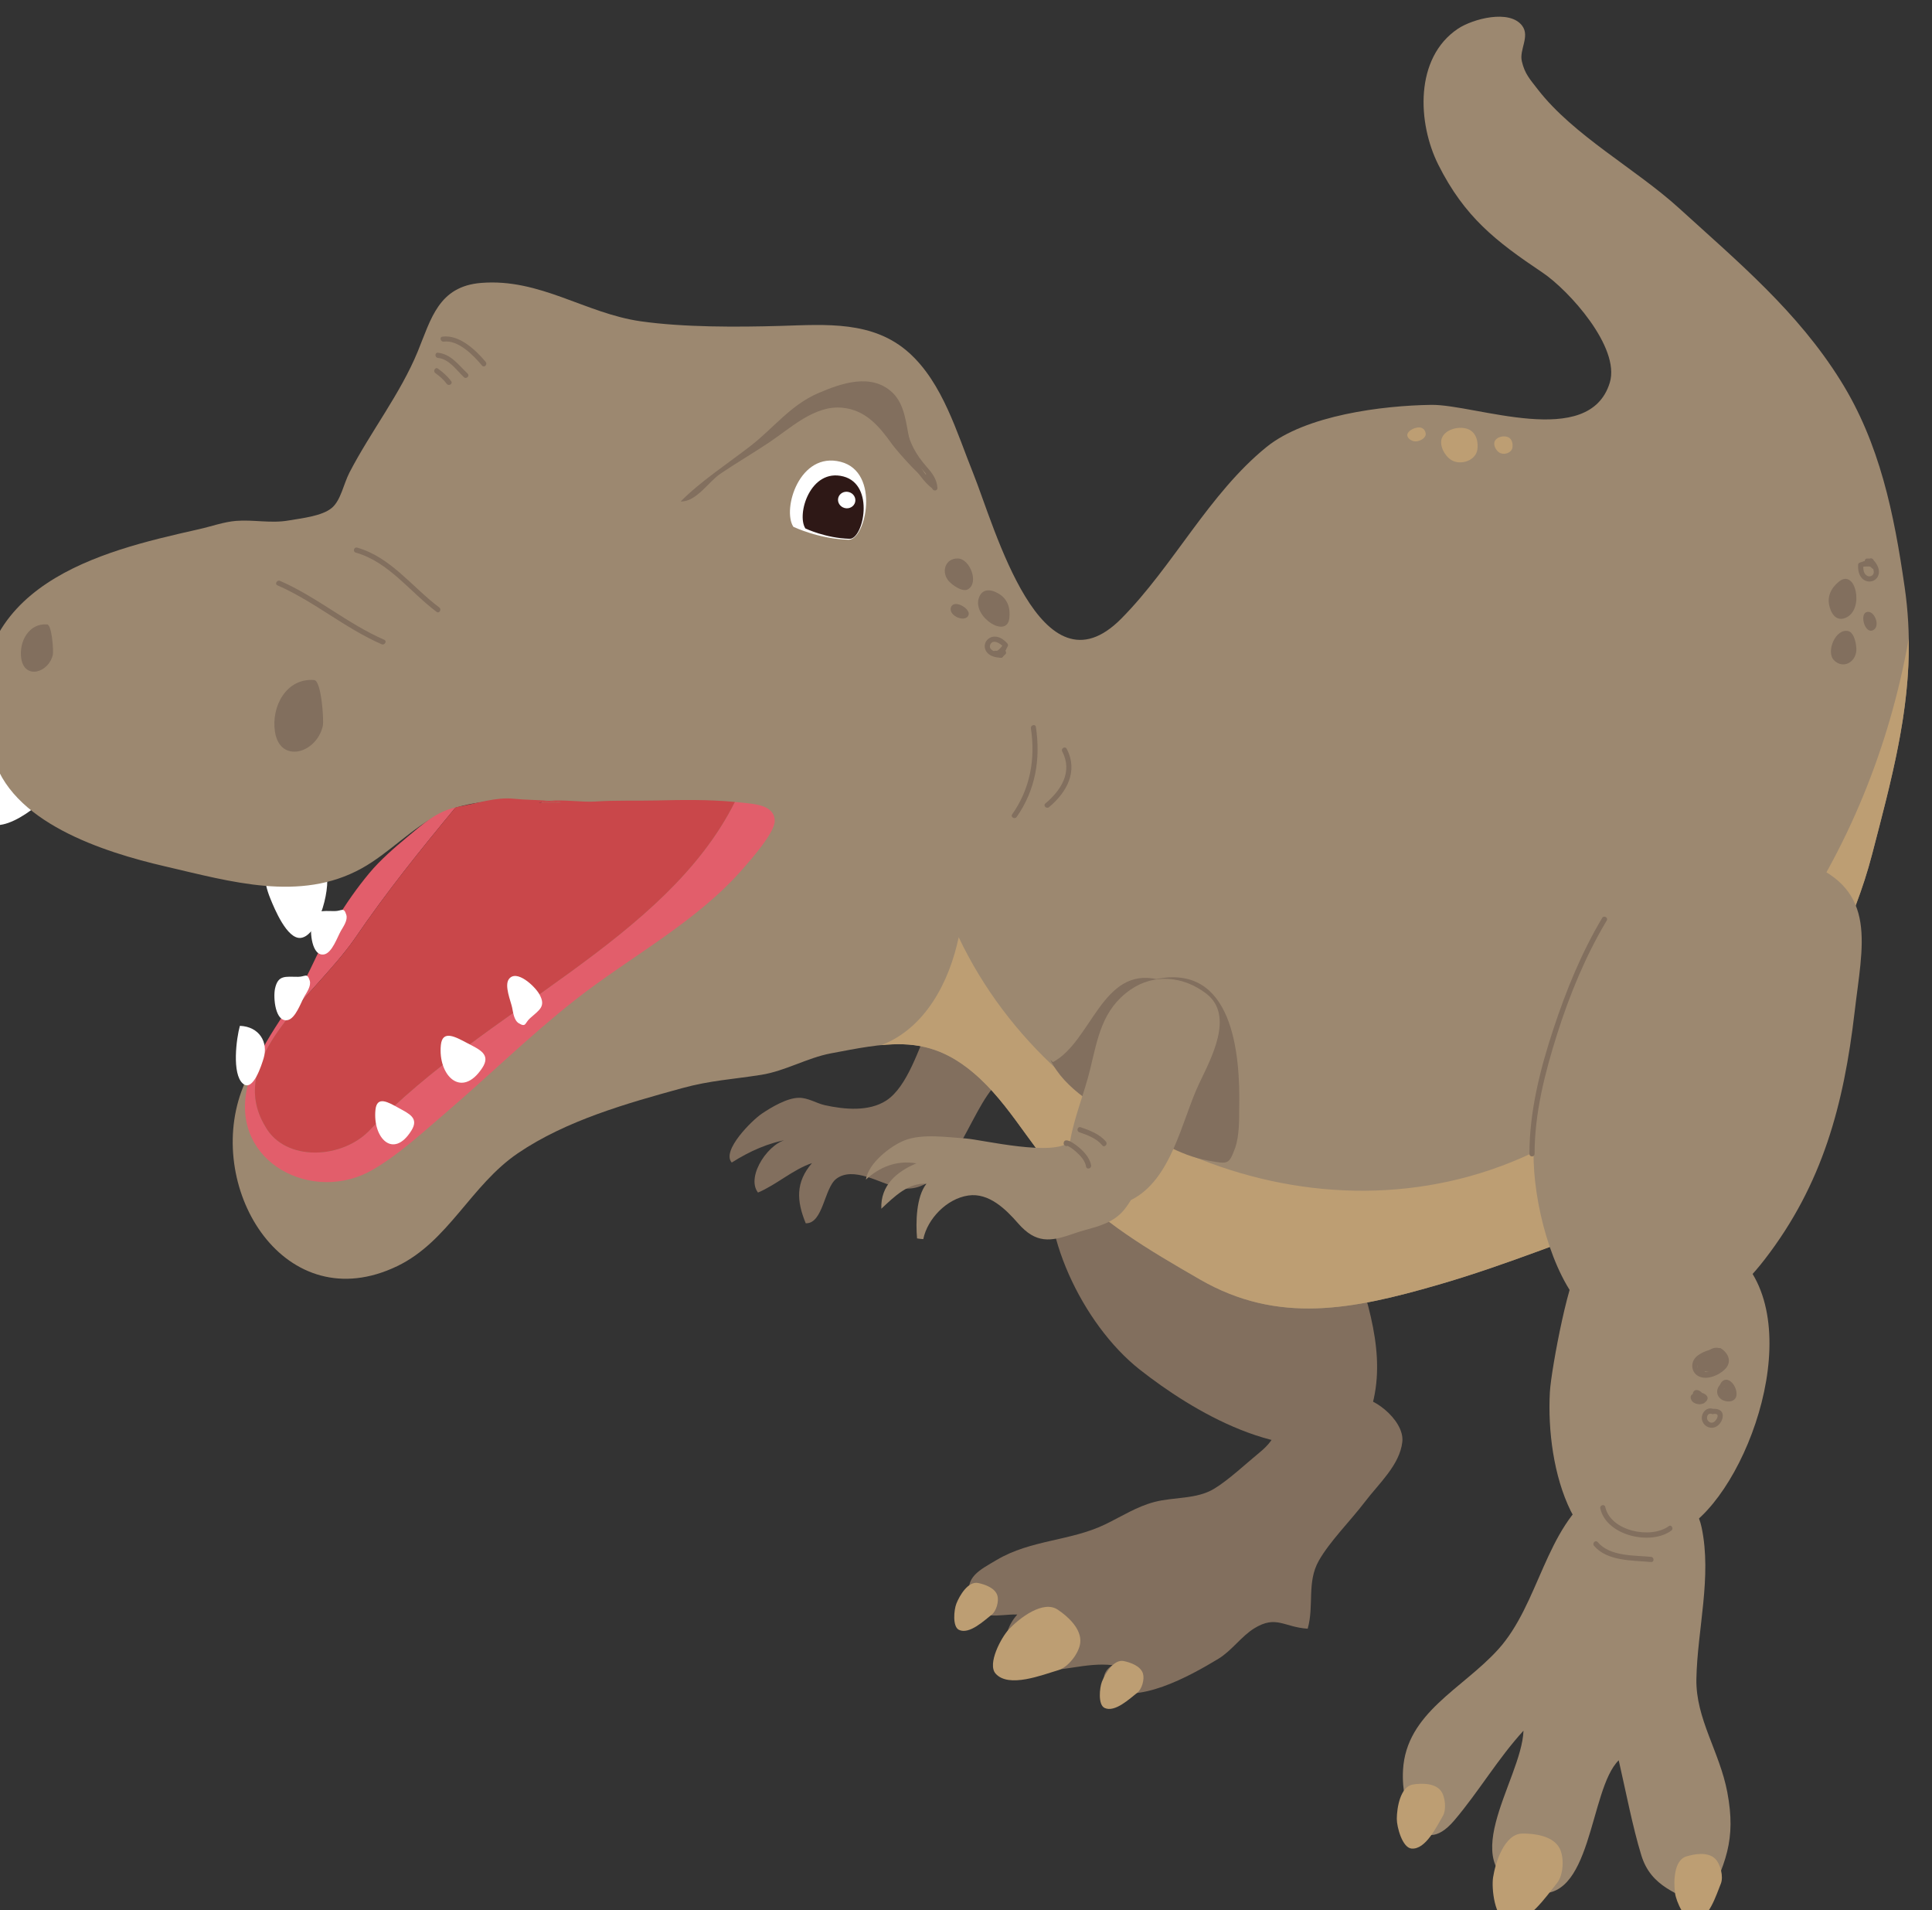 <?xml version="1.0" encoding="UTF-8" standalone="no"?>
<!-- Created with Inkscape (http://www.inkscape.org/) -->

<svg
   version="1.1"
   id="svg1"
   width="294.118"
   height="290.712"
   viewBox="0 0 294.118 290.712"
   xmlns="http://www.w3.org/2000/svg"
   xmlns:svg="http://www.w3.org/2000/svg">
  <rect x="0" y="0" width="294.118" height="290.712" fill="#333333" stroke="none"/>
  <defs
     id="defs1" />
  <g
     id="g1"
     transform="translate(-1047.205,-374.541)">
    <g
       id="group-R5">
      <g
         id="g336"
         transform="translate(-69.5,21.512)">
        <path
           id="path201"
           d="m 9466.49,6473.21 c -2.12,0.26 -4.08,0.6 -6.17,0.43 -12.38,-25.08 -24.98,-70.18 -49.72,-86.14 -19.83,-12.8 -47.71,-10.2 -70.15,-5.26 -9.66,2.13 -19.17,8.6 -29.8,8.47 -13.57,-0.17 -31.31,-10.72 -42.45,-18.22 -11.06,-7.45 -46.43,-42.32 -34.37,-55.89 20.54,13.02 42.12,22.73 65.93,26.6 -21.79,-0.72 -50.51,-42.05 -35.87,-60.94 21.58,9.18 39.84,26.28 61.8,33.71 -19.04,-22 -17.59,-43.46 -7.15,-68.88 19.91,-0.62 21.14,40.26 34.86,50.82 19.48,15 50.79,-5.39 70.28,-9.85 60.9,-13.95 81.24,89.64 114.79,119.89 l -71.98,65.26"
           style="fill:#826f5e;fill-opacity:1;fill-rule:nonzero;stroke:none"
           transform="matrix(0.133,0,0,-0.133,0,1370.08)" />
        <path
           id="path202"
           d="m 9599.99,6313.12 c -16.06,-72.02 34.6,-181.27 100.82,-233.41 60.04,-47.26 164.75,-110.42 250.14,-78.44 70.35,119.88 -55.47,249.47 -35.17,381.09 l -315.79,-69.24"
           style="fill:#826f5e;fill-opacity:1;fill-rule:nonzero;stroke:none"
           transform="matrix(0.133,0,0,-0.133,0,1370.08)" />
        <path
           id="path203"
           d="m 8740.71,6573.71 c 21.2,2.7 36.1,63 27.9,78.25 -2.72,5.06 -34.02,11.11 -39.94,11.41 -34.45,1.76 -32.29,-22.01 -22.73,-45.23 4.41,-10.73 18.95,-46.45 34.77,-44.43"
           style="fill:#ffffff;fill-opacity:1;fill-rule:nonzero;stroke:none"
           transform="matrix(0.133,0,0,-0.133,0,1370.08)" />
        <path
           id="path204"
           d="m 8384.23,6704.76 c 22.34,-12.31 79.13,35.33 81.96,55.8 0.94,6.8 -24.99,34.65 -30.47,39.1 -31.97,25.94 -46.62,1.51 -53.75,-27.6 -3.29,-13.46 -14.41,-58.11 2.26,-67.3"
           style="fill:#ffffff;fill-opacity:1;fill-rule:nonzero;stroke:none"
           transform="matrix(0.133,0,0,-0.133,0,1370.08)" />
        <path
           id="path205"
           d="m 10576.4,6975.03 c -12.1,84.01 -28.4,164.51 -73.3,236.34 -49.3,79.08 -116.8,135.36 -185,197.43 -49.7,45.2 -120.3,82.7 -161.5,135.71 -9.1,11.83 -15.1,17.97 -18.4,32.42 -3.1,13.25 9.5,28.37 0.4,40.58 -14.4,19.26 -56.7,7.85 -73.5,-3.37 -50,-33.45 -46.3,-108.2 -22.5,-155.64 30,-59.8 65.8,-87.62 119.1,-123.33 30.3,-20.27 89.4,-85.71 77.2,-125.98 -23.4,-77.09 -153.7,-24.8 -204.4,-25.51 -55.71,-0.79 -143.61,-11.77 -188.6,-48.28 -65.92,-53.51 -106.48,-135.99 -166.05,-196.22 -92.05,-93.09 -145.01,105.07 -169.56,166 -18.87,46.81 -34.83,103.21 -73.32,137.93 -41.18,37.14 -95.28,32.47 -147.08,30.94 -49.79,-1.46 -111.17,-1.7 -160.13,5.25 -63.41,8.99 -115.38,49.43 -182.84,43.93 -48.69,-3.96 -57.22,-41.23 -72.49,-78.47 -19.85,-48.39 -54.1,-92.04 -78.15,-138.53 -6.73,-13.01 -9.83,-31.63 -20.07,-40.36 -11.34,-9.66 -35.4,-11.99 -49.53,-14.48 -20.34,-3.59 -40.16,1.13 -60.3,-0.49 -13.81,-1.11 -28.45,-6.38 -41.98,-9.42 -30.67,-6.91 -61.38,-13.95 -91.3,-23.69 -57.2,-18.62 -116.72,-48.37 -143.58,-105.48 -18.34,-39 -11.56,-87.43 -1.84,-127.81 18.91,-78.6 128.1,-112.86 197.39,-128.92 75.12,-17.41 154.63,-41.2 225,-2.42 31.88,17.57 58.04,47.01 91.34,63.18 29.38,14.27 71.14,16.17 105.19,14.29 3.3,-0.18 6.58,-0.53 9.86,-0.82 -2.68,-6.43 -4.61,-13.1 -10.16,-18.83 -13.45,-13.91 -37.67,-23.64 -53.9,-34.53 -36.3,-24.37 -71.54,-50.35 -104.59,-79.01 -60.64,-52.58 -147.3,-122.59 -175.19,-199.33 -41.18,-113.33 50.24,-261.68 178.33,-200.05 58.6,28.19 84.29,92.62 138.1,129.2 55.27,37.57 125.21,57.25 188.1,74.51 32.17,8.83 57.61,10.02 90.35,15.2 27.46,4.34 52.94,19.54 79.84,24.6 61.4,11.56 105.65,21.59 155.4,-16.08 44.87,-33.98 68.95,-85.05 107.4,-126.67 46.55,-50.39 100.22,-81.68 159.44,-115.9 89.93,-51.96 175.13,-34.38 272.32,-6.33 79.9,23.04 155,54.72 233.1,81.41 28.5,9.75 48,14.58 71.3,35.93 47.2,43.25 75.7,97.79 100.7,154.58 33.8,76.4 71.3,140.55 92.2,221.15 27.1,104.28 52.9,196.96 37.2,305.37"
           style="fill:#9c8870;fill-opacity:1;fill-rule:nonzero;stroke:none"
           transform="matrix(0.133,0,0,-0.133,0,1370.08)" />
        <path
           id="path206"
           d="m 9304.37,7044.14 c 0,0 29.02,-13.93 63.22,-14.81 19.64,-0.49 36.73,77.36 -8.96,89.15 -47.15,12.2 -67.34,-54.2 -54.26,-74.34"
           style="fill:#ffffff;fill-opacity:1;fill-rule:nonzero;stroke:none"
           transform="matrix(0.133,0,0,-0.133,0,1370.08)" />
        <path
           id="path207"
           d="m 9318.15,7042.23 c 0,0 23.25,-11.11 50.59,-11.84 15.76,-0.38 29.39,61.91 -7.17,71.38 -37.73,9.72 -53.87,-43.43 -43.42,-59.54"
           style="fill:#2e1816;fill-opacity:1;fill-rule:nonzero;stroke:none"
           transform="matrix(0.133,0,0,-0.133,0,1370.08)" />
        <path
           id="path208"
           d="m 9375.07,7072.28 c -1.32,-5.02 -6.7,-8.03 -12,-6.65 -5.35,1.38 -8.61,6.59 -7.31,11.64 1.34,5.07 6.7,8.03 12,6.65 5.36,-1.32 8.62,-6.56 7.31,-11.64"
           style="fill:#ffffff;fill-opacity:1;fill-rule:nonzero;stroke:none"
           transform="matrix(0.133,0,0,-0.133,0,1370.08)" />
        <path
           id="path209"
           d="m 9038.98,6728.7 -25.83,-0.66 c 3.19,1.32 7.12,2.09 11.47,2.52 4.92,-0.41 9.75,-0.98 14.36,-1.86"
           style="fill:#c9474a;fill-opacity:1;fill-rule:nonzero;stroke:none"
           transform="matrix(0.133,0,0,-0.133,0,1370.08)" />
        <path
           id="path210"
           d="m 8678.9,6401.1 c 10.24,48.65 51.46,91.74 72.56,136.82 18.81,40.18 39.18,75.72 67.28,109.59 12.63,15.23 28.89,29.28 44,41.84 17.43,14.49 32.83,28.62 55.05,33.71 -39.67,-47.93 -79.16,-96.78 -115.76,-150.62 -46.36,-66.32 -148.43,-137.17 -102.25,-214.28 22.77,-41.28 89.36,-38.02 121.02,-3.09 131.96,137.41 337.46,215.96 416.62,374.23 3.11,-0.29 6.22,-0.58 9.34,-0.94 13.09,-1.51 36.14,-2.52 36.28,-20.74 0.1,-13.6 -27.45,-44.47 -36.18,-54.54 -53.02,-61.17 -129.28,-100.88 -192.42,-150.5 -51.94,-40.82 -98.87,-87.05 -149.01,-129.93 -26.7,-22.83 -52.52,-46.78 -82.41,-64.23 -67.8,-39.59 -162.05,7.57 -144.12,92.68"
           style="fill:#e25e6b;fill-opacity:1;fill-rule:nonzero;stroke:none"
           transform="matrix(0.133,0,0,-0.133,0,1370.08)" />
        <path
           id="path211"
           d="m 8820.8,6355.07 c -31.66,-34.93 -98.25,-38.19 -121.02,3.09 -46.18,77.11 55.89,147.96 102.25,214.28 36.6,53.84 76.09,102.69 115.76,150.62 1.34,0.31 2.62,0.7 4.01,0.94 20.15,3.46 42.08,11.09 62.73,8.93 12.87,-1.35 26.85,-1.26 40.09,-2.37 -4.35,-0.43 -8.28,-1.2 -11.47,-2.52 l 25.83,0.66 c -4.61,0.88 -9.44,1.45 -14.36,1.86 16.32,1.61 38.87,-1.81 53.09,-0.81 23.02,1.6 45.77,0.64 68.66,1.19 30.59,0.73 60.3,1.22 91.05,-1.64 -79.16,-158.27 -284.66,-236.82 -416.62,-374.23"
           style="fill:#c9474a;fill-opacity:1;fill-rule:nonzero;stroke:none"
           transform="matrix(0.133,0,0,-0.133,0,1370.08)" />
        <path
           id="path212"
           d="m 9463.8,7091.09 c -10.5,15.94 -22.25,32.66 -26.34,51.59 -4,18.48 -5.19,41.67 -20.03,55.39 -24.24,22.4 -58.54,10.22 -84.72,-1.05 -31.49,-13.56 -51.09,-39.96 -76.9,-59.99 -26.52,-20.59 -58.04,-41.14 -80.37,-63.86 17.41,-0.85 32.06,22.64 45.24,31.58 18.28,12.39 37.41,23.54 55.72,35.76 24.99,16.68 52.02,42.83 83.79,39.92 26.89,-2.46 42.6,-21.33 57.21,-41.87 4.05,-5.7 49.84,-60.03 47.46,-38.39 l -1.06,-9.08"
           style="fill:#826f5e;fill-opacity:1;fill-rule:nonzero;stroke:none"
           transform="matrix(0.133,0,0,-0.133,0,1370.08)" />
        <path
           id="path213"
           d="m 10581.1,6916.39 c -43.6,-246.62 -191.1,-473.11 -432.2,-589.41 -245.13,-114.85 -544.6,13.9 -655.27,247.51 -10.72,-51.07 -38.16,-104.22 -88.58,-123.51 34.49,3.39 64.91,-0.67 97.69,-25.49 44.87,-33.98 68.95,-85.05 107.4,-126.67 46.55,-50.39 100.22,-81.68 159.44,-115.9 89.93,-51.96 175.13,-34.38 272.32,-6.33 79.9,23.04 155,54.72 233.1,81.41 28.5,9.75 48,14.58 71.3,35.93 47.2,43.25 75.7,97.79 100.7,154.58 33.8,76.4 71.3,140.55 92.2,221.15 22.1,85.02 43.3,162.32 41.9,246.73"
           style="fill:#bd9e73;fill-opacity:1;fill-rule:nonzero;stroke:none"
           transform="matrix(0.133,0,0,-0.133,0,1370.08)" />
        <path
           id="path214"
           d="m 8755.91,6868.78 c 8.26,-0.64 11.25,-46.32 9.9,-52.37 -7.12,-31.91 -49.27,-43.7 -54.84,-6.59 -4.31,28.7 12.95,61.45 44.94,58.96"
           style="fill:#826f5e;fill-opacity:1;fill-rule:nonzero;stroke:none"
           transform="matrix(0.133,0,0,-0.133,0,1370.08)" />
        <path
           id="path215"
           d="m 8450.26,6932.44 c 5.45,-0.43 7.42,-30.57 6.53,-34.56 -4.69,-21.05 -32.51,-28.84 -36.19,-4.35 -2.84,18.94 8.55,40.55 29.66,38.91"
           style="fill:#826f5e;fill-opacity:1;fill-rule:nonzero;stroke:none"
           transform="matrix(0.133,0,0,-0.133,0,1370.08)" />
        <path
           id="path216"
           d="m 10173.4,6487.99 c -10.7,-48.21 -18.3,-99.73 -21.4,-149.42 -3.4,-53.59 15.6,-136.9 49.7,-180.34 66.2,-84.39 161.9,-20.64 214.5,47.53 66.4,86.01 90.5,177.09 102.9,282.99 8.9,76.88 27,139.19 -54.7,170.96 -60.8,23.7 -139.3,34.25 -202.6,7.72 -71.3,-29.9 -73.4,-111.59 -88.4,-179.44"
           style="fill:#9c8870;fill-opacity:1;fill-rule:nonzero;stroke:none"
           transform="matrix(0.133,0,0,-0.133,0,1370.08)" />
        <path
           id="path217"
           d="m 10205.5,6197.15 c -11.1,2.17 -33.8,-117.01 -35.2,-143.24 -2.4,-43.74 4.3,-96.21 23.8,-135.87 26.2,-53.57 102.2,-46.29 143,-12.13 72.3,60.44 134.3,261.17 26.3,320.63 l -157.9,-29.39"
           style="fill:#9c8870;fill-opacity:1;fill-rule:nonzero;stroke:none"
           transform="matrix(0.133,0,0,-0.133,0,1370.08)" />
        <path
           id="path218"
           d="m 10111.1,5759.41 c -40.9,-45.23 -105.3,-72.6 -108.9,-138.1 -2.39,-42.99 19,-104.17 58.7,-57.54 28,32.94 49.7,70.4 79.2,102.67 -2,-57.62 -86.1,-161.08 10.5,-184.65 68.4,-16.68 64.3,117.34 98.5,150.77 8,-34.91 16,-76.63 25.8,-108.48 11.2,-36.91 41.8,-43.46 72.2,-60.36 24.2,50.47 36.7,77.2 26.3,132.28 -8.8,46.53 -36.2,83.98 -35.4,129.56 1.1,56.81 17.9,116.91 6,173.42 -11.5,54.5 -79.9,69.6 -120.4,41.21 -58.7,-41.24 -65.3,-128.66 -112.5,-180.78"
           style="fill:#9c8870;fill-opacity:1;fill-rule:nonzero;stroke:none"
           transform="matrix(0.133,0,0,-0.133,0,1370.08)" />
        <path
           id="path219"
           d="m 9948.79,6046.17 c 14.03,6.8 55.51,-23.22 52.61,-49.25 -2.93,-26.46 -26.95,-47.72 -42.72,-68.48 -16.55,-21.77 -40.38,-45.36 -52.9,-67.55 -13.9,-24.64 -5.15,-51.07 -12.69,-77.74 -27.39,1.79 -35.9,15.82 -60.99,0.52 -14.7,-8.96 -26.01,-25.73 -41.19,-34.93 -33.37,-20.21 -93.72,-53.6 -128.74,-33.68 -4.88,10.74 -2.58,20.15 7.61,26.34 -31.22,3.62 -59.37,-8.86 -88.5,-5.16 -34.21,4.35 -43.92,36.94 -20.56,63.15 -21.97,0.65 -44.1,-9.13 -53.44,18.37 -8.18,24.07 10.77,32.76 29.68,43.99 39.23,23.32 84.84,21.64 124.33,40.79 19.65,9.53 36.18,20.38 56.6,25.7 22.15,5.77 47.82,2.89 67.87,14.92 16.88,10.13 36.52,28.77 52.24,41.63 21.86,17.87 21.27,30.4 24.88,61.28 -0.2,-1.72 -0.4,-3.43 -0.6,-5.14 l 86.51,5.24"
           style="fill:#826f5e;fill-opacity:1;fill-rule:nonzero;stroke:none"
           transform="matrix(0.133,0,0,-0.133,0,1370.08)" />
        <path
           id="path220"
           d="m 8670.86,6473.05 c -3.97,-13.94 -9.4,-55.13 3.45,-66.12 11.82,-10.12 21.66,22.33 23.67,28.83 5.71,18.49 -4.95,36.46 -27.12,37.29"
           style="fill:#ffffff;fill-opacity:1;fill-rule:nonzero;stroke:none"
           transform="matrix(0.133,0,0,-0.133,0,1370.08)" />
        <path
           id="path221"
           d="m 8711.09,6515.75 c 3.48,15.79 11.88,13.39 26.39,13.41 8.21,0 10.38,5.1 13.3,-4.25 1.97,-6.3 -3.52,-13.69 -6.26,-18.51 -3.92,-6.91 -10.01,-24.92 -18.93,-26.76 -14.29,-2.96 -16.76,25.79 -14.5,36.11"
           style="fill:#ffffff;fill-opacity:1;fill-rule:nonzero;stroke:none"
           transform="matrix(0.133,0,0,-0.133,0,1370.08)" />
        <path
           id="path222"
           d="m 9013.63,6509.26 c 7.93,-14.1 0.07,-17.9 -10.74,-27.58 -6.11,-5.48 -4.33,-10.72 -12.75,-5.7 -5.66,3.38 -6.49,12.56 -7.66,17.97 -1.68,7.77 -9.14,25.25 -3.72,32.58 8.68,11.72 29.69,-8.07 34.87,-17.27"
           style="fill:#ffffff;fill-opacity:1;fill-rule:nonzero;stroke:none"
           transform="matrix(0.133,0,0,-0.133,0,1370.08)" />
        <path
           id="path223"
           d="m 8752.98,6590.97 c 3.47,15.79 11.88,13.39 26.39,13.4 8.2,0.01 10.37,5.11 13.29,-4.24 1.97,-6.3 -3.52,-13.69 -6.26,-18.51 -3.92,-6.91 -10,-24.92 -18.93,-26.77 -14.29,-2.95 -16.76,25.8 -14.49,36.12"
           style="fill:#ffffff;fill-opacity:1;fill-rule:nonzero;stroke:none"
           transform="matrix(0.133,0,0,-0.133,0,1370.08)" />
        <path
           id="path224"
           d="m 8826.03,6376.89 c 1.69,16.66 14.77,8.68 26.54,2.19 11.95,-6.59 23.59,-11.49 14.57,-25.91 -20.82,-33.26 -44.34,-8.24 -41.11,23.72"
           style="fill:#ffffff;fill-opacity:1;fill-rule:nonzero;stroke:none"
           transform="matrix(0.133,0,0,-0.133,0,1370.08)" />
        <path
           id="path225"
           d="m 8900.89,6450.98 c 1.82,18.1 16.9,9.33 30.47,2.19 13.77,-7.25 27.19,-12.66 16.93,-28.27 -23.68,-36 -50.88,-8.64 -47.4,26.08"
           style="fill:#ffffff;fill-opacity:1;fill-rule:nonzero;stroke:none"
           transform="matrix(0.133,0,0,-0.133,0,1370.08)" />
        <path
           id="path226"
           d="m 10138.7,5548.72 c -20.3,-0.26 -30.7,-32.8 -33.4,-50.1 -2,-12.96 1.9,-47.03 16.2,-50.52 22.1,-5.39 45,29.32 57,44.01 7.4,9.03 8.5,29.55 2.8,39.99 -7.5,14.02 -28.7,16.8 -42.6,16.62"
           style="fill:#bd9e73;fill-opacity:1;fill-rule:nonzero;stroke:none"
           transform="matrix(0.133,0,0,-0.133,0,1370.08)" />
        <path
           id="path227"
           d="m 9607.04,5804.92 c -16.86,11.3 -43.84,-9.64 -55.88,-22.36 -9.02,-9.53 -25.07,-39.83 -15.27,-50.82 15.11,-16.94 53.64,-1.32 71.86,3.98 11.19,3.25 23.74,19.52 25.01,31.32 1.72,15.85 -14.13,30.12 -25.72,37.88"
           style="fill:#bd9e73;fill-opacity:1;fill-rule:nonzero;stroke:none"
           transform="matrix(0.133,0,0,-0.133,0,1370.08)" />
        <path
           id="path228"
           d="m 10013.5,5604.83 c -14.39,-2.32 -18.31,-26.53 -18.41,-39.11 -0.07,-9.42 6.31,-33.19 16.81,-34.17 16.3,-1.5 28.9,25.57 35.9,37.27 4.2,7.19 2.9,21.88 -2.2,28.71 -6.9,9.16 -22.2,8.9 -32.1,7.3"
           style="fill:#bd9e73;fill-opacity:1;fill-rule:nonzero;stroke:none"
           transform="matrix(0.133,0,0,-0.133,0,1370.08)" />
        <path
           id="path229"
           d="m 9682.51,5746.12 c -11.49,2.34 -21.3,-14.42 -24.94,-23.66 -2.73,-6.93 -4.65,-26.28 2.99,-29.96 11.79,-5.68 28.95,10.74 37.52,17.41 5.27,4.09 8.4,15.32 6.49,21.79 -2.56,8.69 -14.16,12.81 -22.06,14.42"
           style="fill:#bd9e73;fill-opacity:1;fill-rule:nonzero;stroke:none"
           transform="matrix(0.133,0,0,-0.133,0,1370.08)" />
        <path
           id="path230"
           d="m 9515.88,5835.44 c -11.49,2.34 -21.3,-14.41 -24.94,-23.66 -2.73,-6.93 -4.65,-26.27 3,-29.96 11.78,-5.68 28.95,10.74 37.51,17.41 5.27,4.1 8.4,15.32 6.49,21.79 -2.56,8.69 -14.16,12.81 -22.06,14.42"
           style="fill:#bd9e73;fill-opacity:1;fill-rule:nonzero;stroke:none"
           transform="matrix(0.133,0,0,-0.133,0,1370.08)" />
        <path
           id="path231"
           d="m 10326.2,5522.44 c -14.1,-4.47 -14.4,-29.36 -12.6,-42 1.3,-9.47 11.3,-32.4 22,-31.81 16.5,0.9 25.1,29.95 30.4,42.74 3.2,7.85 -0.3,22.4 -6.5,28.49 -8.2,8.19 -23.6,5.65 -33.3,2.58"
           style="fill:#bd9e73;fill-opacity:1;fill-rule:nonzero;stroke:none"
           transform="matrix(0.133,0,0,-0.133,0,1370.08)" />
        <path
           id="path232"
           d="m 10540.4,6925.9 c -9.3,-4.83 -15.3,16.85 -8.4,20.29 9,4.5 17.5,-15.57 8.4,-20.29"
           style="fill:#826f5e;fill-opacity:1;fill-rule:nonzero;stroke:none"
           transform="matrix(0.133,0,0,-0.133,0,1370.08)" />
        <path
           id="path233"
           d="m 10521.1,6902.94 c -0.6,-13.9 -15.4,-22.05 -25.7,-11.39 -9.4,9.81 2.1,36.95 16.6,33.18 7,-1.83 9.4,-16.15 9.1,-21.79"
           style="fill:#826f5e;fill-opacity:1;fill-rule:nonzero;stroke:none"
           transform="matrix(0.133,0,0,-0.133,0,1370.08)" />
        <path
           id="path234"
           d="m 10501.2,6981.44 c 18.8,15.35 29,-30.06 9.2,-40.68 -10.3,-5.56 -17.1,1.41 -19.9,11.66 -3.3,11.77 1.5,21.5 10.7,29.02"
           style="fill:#826f5e;fill-opacity:1;fill-rule:nonzero;stroke:none"
           transform="matrix(0.133,0,0,-0.133,0,1370.08)" />
        <path
           id="path235"
           d="m 10369.7,6099.02 c -8.5,7.5 -23.2,2.36 -30.9,-3.84 -8.6,-7 -7,-20.34 3.7,-23.95 9.3,-3.13 21.1,2.07 27.8,8.42 8.7,8.26 4.9,18.44 -4.2,24.28 -3.2,2.07 -6.2,-3.06 -3,-5.12 16.4,-10.49 -4.8,-22.9 -16.4,-22.36 -8.8,0.41 -9.2,9.5 -3.7,14.54 4.7,4.22 17,8.7 22.5,3.84 2.8,-2.51 7.1,1.66 4.2,4.19 v 0"
           style="fill:#826f5e;fill-opacity:1;fill-rule:nonzero;stroke:none"
           transform="matrix(0.133,0,0,-0.133,0,1370.08)" />
        <path
           id="path236"
           d="m 10368.2,6097.54 c -2.8,2.25 -6,2.34 -9.5,2.35 -3.8,0.01 -3.8,-5.92 0,-5.93 1.5,0 4.1,0.39 5.3,-0.61 3,-2.37 7.2,1.79 4.2,4.19 v 0"
           style="fill:#826f5e;fill-opacity:1;fill-rule:nonzero;stroke:none"
           transform="matrix(0.133,0,0,-0.133,0,1370.08)" />
        <path
           id="path237"
           d="m 10536.4,7004.86 c -4.1,0 -8,-0.21 -11.8,-1.88 -1,-0.42 -1.5,-1.6 -1.5,-2.56 -0.2,-5.57 0.7,-11.57 4.9,-15.63 3,-2.96 7.6,-4.06 11.6,-2.72 4.1,1.35 6.8,4.92 7.3,9.12 0.7,6 -3.1,11.56 -6.9,15.77 -2.6,2.83 -6.7,-1.37 -4.2,-4.19 2.7,-2.96 5.4,-6.61 5.2,-10.8 0,-2.14 -1.6,-3.73 -3.3,-4.29 -2,-0.66 -4.1,-0.16 -5.8,1.58 -2.9,2.79 -3,7.47 -2.9,11.16 -0.5,-0.85 -0.9,-1.7 -1.4,-2.56 2.7,1.21 5.9,1.08 8.8,1.08 3.9,0 3.9,5.93 0,5.92 v 0"
           style="fill:#826f5e;fill-opacity:1;fill-rule:nonzero;stroke:none"
           transform="matrix(0.133,0,0,-0.133,0,1370.08)" />
        <path
           id="path238"
           d="m 10543.4,7000.43 c -2.7,4.49 -8.2,4.43 -12.9,4.43 -3.8,0.01 -3.8,-5.92 0,-5.92 2.1,0 6.5,0.61 7.8,-1.5 2,-3.25 7.1,-0.27 5.1,2.99 v 0"
           style="fill:#826f5e;fill-opacity:1;fill-rule:nonzero;stroke:none"
           transform="matrix(0.133,0,0,-0.133,0,1370.08)" />
        <path
           id="path239"
           d="m 10537.9,7007.83 c -1.5,0 -2.9,0 -4.4,0 -3.8,0 -3.8,-5.93 0,-5.93 1.5,0 2.9,0 4.4,0 3.8,0 3.8,5.93 0,5.93 v 0"
           style="fill:#826f5e;fill-opacity:1;fill-rule:nonzero;stroke:none"
           transform="matrix(0.133,0,0,-0.133,0,1370.08)" />
        <path
           id="path240"
           d="m 9484.72,6951.88 c 3.24,9.94 22.7,-1.35 20.21,-8.61 -3.26,-9.49 -23.38,-1.09 -20.21,8.61"
           style="fill:#826f5e;fill-opacity:1;fill-rule:nonzero;stroke:none"
           transform="matrix(0.133,0,0,-0.133,0,1370.08)" />
        <path
           id="path241"
           d="m 9482.44,6981.78 c -9.31,10.34 -4.4,26.55 10.38,26.11 13.61,-0.41 24.38,-27.85 11.38,-35.29 -6.28,-3.6 -17.98,4.99 -21.76,9.18"
           style="fill:#826f5e;fill-opacity:1;fill-rule:nonzero;stroke:none"
           transform="matrix(0.133,0,0,-0.133,0,1370.08)" />
        <path
           id="path242"
           d="m 9551.61,6939.65 c -2.72,-24.15 -41.77,1.17 -35.08,22.58 3.5,11.21 13.21,10.96 22.44,5.65 10.59,-6.09 13.97,-16.41 12.64,-28.23"
           style="fill:#826f5e;fill-opacity:1;fill-rule:nonzero;stroke:none"
           transform="matrix(0.133,0,0,-0.133,0,1370.08)" />
        <path
           id="path243"
           d="m 9542.83,6898.27 c 2.91,2.86 5.6,5.78 7.13,9.62 0.4,0.99 -0.1,2.15 -0.76,2.88 -3.75,4.19 -8.76,7.84 -14.63,7.73 -4.14,-0.08 -8.08,-2.49 -9.97,-6.18 -1.99,-3.88 -1.37,-8.41 1.31,-11.79 3.72,-4.68 10.2,-5.96 15.84,-6.28 3.82,-0.23 3.8,5.7 0,5.92 -3.93,0.23 -8.31,0.94 -11.14,3.93 -1.6,1.7 -1.58,3.89 -0.74,5.53 3.32,6.47 11.61,0.89 15.14,-3.05 -0.25,0.96 -0.5,1.92 -0.76,2.88 -1.11,-2.78 -3.52,-4.95 -5.61,-7 -2.73,-2.68 1.46,-6.87 4.19,-4.19 v 0"
           style="fill:#826f5e;fill-opacity:1;fill-rule:nonzero;stroke:none"
           transform="matrix(0.133,0,0,-0.133,0,1370.08)" />
        <path
           id="path244"
           d="m 9534.7,6896.51 c 5.15,-1.21 8.96,2.58 12.36,5.9 2.74,2.67 -1.45,6.86 -4.19,4.19 -1.5,-1.47 -4.19,-4.94 -6.59,-4.37 -3.72,0.87 -5.3,-4.84 -1.58,-5.72 v 0"
           style="fill:#826f5e;fill-opacity:1;fill-rule:nonzero;stroke:none"
           transform="matrix(0.133,0,0,-0.133,0,1370.08)" />
        <path
           id="path245"
           d="m 9543.84,6895.11 c 1.06,1.04 2.12,2.08 3.18,3.11 2.73,2.68 -1.46,6.87 -4.19,4.19 -1.06,-1.03 -2.12,-2.07 -3.17,-3.11 -2.74,-2.67 1.45,-6.86 4.18,-4.19 v 0"
           style="fill:#826f5e;fill-opacity:1;fill-rule:nonzero;stroke:none"
           transform="matrix(0.133,0,0,-0.133,0,1370.08)" />
        <path
           id="path246"
           d="m 10346.9,6051.65 c -3.8,1.17 -9.9,2.07 -13.4,-0.13 -2.5,-1.49 -2.5,-4.28 -1.3,-6.57 1.7,-3.36 5.5,-4.72 9,-4.96 5.6,-0.37 13.6,5.98 7.4,10.98 -5,4.07 -12.1,2.09 -13.5,-4.35 -0.3,-1.28 0.2,-2.69 1.4,-3.35 3.4,-1.85 8.6,-4.71 11.6,-0.76 2.1,2.77 -0.8,7.04 -2.5,9.18 -1.9,2.43 -4.8,5.08 -8.2,4.49 -4.9,-0.88 -3.7,-7.83 -3,-11.14 0.2,-1.02 1.1,-1.77 2,-2.07 2.6,-0.83 5.6,-1.65 8.3,-0.74 3.6,1.22 2,6.95 -1.6,5.71 -1.6,-0.55 -3.5,0.25 -5.1,0.74 0.7,-0.69 1.4,-1.38 2.1,-2.06 -0.3,1.42 -0.5,2.83 -0.4,4.29 0,-0.11 0.1,0.29 0,0.19 -0.3,-0.54 -1,-0.74 -1.1,-0.73 -0.6,0.01 -0.2,-0.03 -0.2,-0.03 0.1,-0.07 1.1,-0.72 0.6,-0.36 0.8,-0.65 1.6,-1.43 2.2,-2.24 0.1,-0.12 1,-1.4 1.3,-2.02 0.4,-0.76 0,0.11 0.3,-0.64 0.1,-0.49 0,-0.26 0.1,0.12 0,0.13 0.7,1.04 1.1,1.17 0.6,0.15 0.1,0.04 -0.1,0.07 -1.6,0.33 -3,1.17 -4.4,1.95 0.4,-1.12 0.9,-2.23 1.3,-3.35 0.5,2.07 2.1,3.01 3.9,1.49 0.5,-0.41 0.2,-0.14 0.3,0.63 0,0.09 -0.9,-0.66 -1.3,-0.87 -1.4,-0.76 -3.5,-0.42 -4.9,0.22 -0.7,0.33 -1.1,0.8 -1.5,1.43 0,-0.04 -0.2,-1.13 -0.6,-1.37 0.4,0.25 1.9,0.21 2.6,0.21 2,-0.02 4.1,-0.26 6,-0.85 3.7,-1.13 5.2,4.59 1.6,5.72 v 0"
           style="fill:#826f5e;fill-opacity:1;fill-rule:nonzero;stroke:none"
           transform="matrix(0.133,0,0,-0.133,0,1370.08)" />
        <path
           id="path247"
           d="m 10375.8,6064.98 c -5.3,1.03 -10.6,-1.03 -13,-6.05 -2.3,-4.91 -0.7,-10.17 3.7,-13.25 5.4,-3.82 15.9,-3.84 17.3,4.12 0.9,5.61 -1.9,12.33 -6.2,15.97 -2,1.75 -4.9,2.97 -7.6,1.94 -3.4,-1.31 -5,-4.79 -5.9,-8.09 -0.4,-1.34 -0.6,-2.73 -0.9,-4.12 -0.5,-3.73 5.2,-5.34 5.8,-1.57 0.3,2.4 0.9,5.9 2.3,7.54 0.1,0.12 0.9,0.83 0.4,0.47 0.6,0.47 -0.2,0.08 0.6,0.26 -0.5,-0.1 0.2,-0.1 0.4,-0.19 1.2,-0.6 2.2,-1.79 3.1,-3.13 1.1,-1.78 1.7,-3.36 2.1,-5.48 0.3,-1.27 0.1,-2.84 -0.3,-3.54 -0.1,-0.2 -0.3,-0.39 -0.7,-0.52 -0.9,-0.31 -1.7,-0.3 -2.8,-0.13 -2.9,0.47 -6.4,1.64 -6.5,5.13 0,3.45 3.5,5.53 6.6,4.92 3.7,-0.72 5.3,4.99 1.6,5.72 v 0"
           style="fill:#826f5e;fill-opacity:1;fill-rule:nonzero;stroke:none"
           transform="matrix(0.133,0,0,-0.133,0,1370.08)" />
        <path
           id="path248"
           d="m 10372.2,6060.51 c -2.2,-1.91 -3.6,-4.62 -2.6,-7.51 1.1,-3.21 4.6,-4.74 7.6,-5.59 1.8,-0.51 3.7,0.94 3.7,2.86 -0.1,5.63 -1.9,9.69 -7.3,11.74 -1.9,0.69 -3.8,-1.06 -3.8,-2.85 0,-2.21 0.6,-5.98 -1.3,-7.53 -3,-2.4 1.2,-6.56 4.1,-4.19 3.4,2.71 3.1,7.82 3.1,11.72 -1.2,-0.95 -2.5,-1.91 -3.7,-2.86 2.8,-1.05 3,-3.32 3,-6.03 1.2,0.95 2.5,1.91 3.7,2.86 -1.1,0.31 -2.6,0.66 -3.4,1.67 -0.4,0.53 0.7,1.2 1,1.52 2.9,2.53 -1.3,6.7 -4.1,4.19 v 0"
           style="fill:#826f5e;fill-opacity:1;fill-rule:nonzero;stroke:none"
           transform="matrix(0.133,0,0,-0.133,0,1370.08)" />
        <path
           id="path249"
           d="m 10368.3,6052.83 c -0.1,-0.07 -0.2,-0.13 -0.3,-0.2 1.3,-0.35 2.7,-0.71 4,-1.06 0.2,-1.03 0.4,-0.98 0.7,0.14 1.4,3.53 -4.3,5.06 -5.8,1.57 -0.5,-1.43 -1.1,-3.33 0,-4.7 1,-1.3 2.5,-1.92 4,-1.06 0.2,0.06 0.3,0.13 0.4,0.19 3.3,1.84 0.4,6.96 -3,5.12 v 0"
           style="fill:#826f5e;fill-opacity:1;fill-rule:nonzero;stroke:none"
           transform="matrix(0.133,0,0,-0.133,0,1370.08)" />
        <path
           id="path250"
           d="m 10372.8,6050.27 c 0,1.32 0,2.64 0,3.97 0,3.82 -6,3.82 -6,0 0,-0.09 0,-0.18 0,-0.27 0,-3.82 6,-3.82 6,0 0,0.09 0,0.18 0,0.27 0,3.82 -6,3.82 -6,0 0,-1.33 0,-2.65 0,-3.97 0,-3.82 6,-3.82 6,0 v 0"
           style="fill:#826f5e;fill-opacity:1;fill-rule:nonzero;stroke:none"
           transform="matrix(0.133,0,0,-0.133,0,1370.08)" />
        <path
           id="path251"
           d="m 10366.1,6096.08 c -6.7,1.68 -14.1,1.53 -20.4,-1.53 -7.2,-3.5 -7.9,-12.34 -4.6,-18.8 3.5,-6.76 11.8,-4.78 17.1,-1.84 6.2,3.5 12.5,10.03 14.5,17.05 0.4,1.51 -0.5,3.26 -2.1,3.64 -11.4,2.72 -22.8,-1.59 -30.3,-10.39 -1.4,-1.65 -1,-4.32 1.3,-4.95 10.1,-2.77 18.4,4.26 23.4,12.47 1.1,1.84 -0.3,4.59 -2.6,4.46 -8.3,-0.5 -16,-5.96 -18.4,-14.03 -0.4,-1.24 0.2,-2.72 1.4,-3.34 8.9,-4.87 18.1,0.92 23.3,8.47 1.1,1.7 -0.1,3.72 -1.8,4.35 -9.1,3.46 -18.3,-1.01 -22.6,-9.51 -1.3,-2.5 1.4,-5.75 4,-4.05 9.4,6.03 -1.5,11.78 -8.1,12.18 0.5,-1.84 1,-3.68 1.5,-5.52 8.4,5.64 18.8,6.03 26.5,13.05 1.5,1.4 0.9,3.59 -0.6,4.66 -8.8,6.42 -19.7,-2.11 -22.9,-10.66 -1.3,-3.6 4.4,-5.13 5.7,-1.58 2,5.26 8.7,11.12 14.2,7.12 -0.2,1.55 -0.4,3.1 -0.6,4.65 -7.1,-6.51 -17.4,-6.83 -25.3,-12.12 -2.5,-1.67 -1.5,-5.34 1.5,-5.52 -1.1,0.06 6.2,-0.46 5.2,-1.15 1.3,-1.35 2.7,-2.7 4,-4.05 3.2,6.31 9.1,9.37 15.9,6.78 -0.6,1.45 -1.2,2.91 -1.8,4.36 -3.2,-4.73 -9.3,-9.54 -15.2,-6.35 0.5,-1.11 1,-2.23 1.4,-3.34 1.6,5.45 7.1,9.33 12.7,9.67 -0.9,1.49 -1.7,2.97 -2.6,4.46 -3.4,-5.81 -9.2,-11.78 -16.6,-9.75 0.4,-1.65 0.9,-3.3 1.3,-4.95 6.1,7.17 15.1,11.12 24.5,8.87 -0.7,1.21 -1.4,2.43 -2.1,3.64 -1.4,-5.16 -13.6,-19.99 -19.9,-14.73 -5.2,4.29 -0.7,10.99 4,12.55 4.3,1.39 9.3,1.09 13.6,0.02 3.7,-0.93 5.3,4.78 1.5,5.71 v 0"
           style="fill:#826f5e;fill-opacity:1;fill-rule:nonzero;stroke:none"
           transform="matrix(0.133,0,0,-0.133,0,1370.08)" />
        <path
           id="path252"
           d="m 10357.3,6034.61 c -8.6,3.28 -15.5,-6.75 -12.3,-14.36 2.6,-6.23 9.7,-8.98 15.6,-5.88 4.4,2.3 7.6,7.6 7.6,12.53 0,6.96 -6.9,8.52 -12.5,7.71 -3.8,-0.54 -2.2,-6.25 1.6,-5.71 1.4,0.2 3,0.27 4.2,-0.42 0.6,-0.33 0.8,-0.94 0.8,-1.58 0.1,-2.44 -1.7,-5.07 -3.6,-6.74 -1.9,-1.65 -4.4,-1.68 -6.4,-0.07 -1.9,1.62 -2.6,3.7 -1.9,6.13 0.7,2.53 3,3.57 5.3,2.68 3.6,-1.37 5.1,4.36 1.6,5.71 v 0"
           style="fill:#826f5e;fill-opacity:1;fill-rule:nonzero;stroke:none"
           transform="matrix(0.133,0,0,-0.133,0,1370.08)" />
        <path
           id="path253"
           d="m 8904.27,7256.02 c 16.59,2.26 34.15,-15.85 43.77,-27.38 2.45,-2.93 6.62,1.28 4.19,4.19 -11.35,13.59 -30.25,31.53 -49.54,28.91 -3.77,-0.52 -2.16,-6.22 1.58,-5.72 v 0"
           style="fill:#826f5e;fill-opacity:1;fill-rule:nonzero;stroke:none"
           transform="matrix(0.133,0,0,-0.133,0,1370.08)" />
        <path
           id="path254"
           d="m 8897.56,7237.4 c 12.84,-1.27 21.07,-13.93 29.75,-22.09 2.77,-2.61 6.97,1.57 4.18,4.19 -10.18,9.58 -18.92,22.34 -33.93,23.83 -3.81,0.38 -3.77,-5.55 0,-5.93 v 0"
           style="fill:#826f5e;fill-opacity:1;fill-rule:nonzero;stroke:none"
           transform="matrix(0.133,0,0,-0.133,0,1370.08)" />
        <path
           id="path255"
           d="m 8894.58,7220.03 c 4.83,-3.49 9.46,-7.43 13.01,-12.26 2.23,-3.05 7.38,-0.1 5.11,2.99 -4.19,5.7 -9.42,10.26 -15.13,14.39 -3.1,2.24 -6.06,-2.9 -2.99,-5.12 v 0"
           style="fill:#826f5e;fill-opacity:1;fill-rule:nonzero;stroke:none"
           transform="matrix(0.133,0,0,-0.133,0,1370.08)" />
        <path
           id="path256"
           d="m 9455.33,7099.78 c 3.38,-3.02 5.27,-7.46 7.68,-11.25 1.35,1.36 2.71,2.71 4.06,4.06 -10.31,7.54 -16.63,19.41 -24.58,29.16 -2.42,2.96 -6.59,-1.26 -4.19,-4.19 8.36,-10.24 14.93,-22.16 25.78,-30.09 2.43,-1.78 5.58,1.65 4.05,4.05 -2.7,4.24 -4.82,9.06 -8.61,12.45 -2.84,2.54 -7.04,-1.63 -4.19,-4.19 v 0"
           style="fill:#826f5e;fill-opacity:1;fill-rule:nonzero;stroke:none"
           transform="matrix(0.133,0,0,-0.133,0,1370.08)" />
        <path
           id="path257"
           d="m 9427.91,7158.12 c 1.92,-12.5 6.46,-23.74 12.7,-34.68 6.85,-12 22.01,-19.87 22.74,-34.89 0.19,-3.8 6.11,-3.82 5.92,0 -0.48,9.87 -5.88,16.94 -12.24,24.14 -12.23,13.84 -20.55,28.45 -23.41,47 -0.58,3.77 -6.29,2.16 -5.71,-1.57 v 0"
           style="fill:#826f5e;fill-opacity:1;fill-rule:nonzero;stroke:none"
           transform="matrix(0.133,0,0,-0.133,0,1370.08)" />
        <path
           id="path258"
           d="m 8713.88,6977.13 c 42.07,-18.34 77.16,-49.06 119.23,-67.39 3.47,-1.52 6.49,3.59 2.99,5.11 -42.07,18.34 -77.16,49.06 -119.23,67.39 -3.46,1.51 -6.48,-3.59 -2.99,-5.11 v 0"
           style="fill:#826f5e;fill-opacity:1;fill-rule:nonzero;stroke:none"
           transform="matrix(0.133,0,0,-0.133,0,1370.08)" />
        <path
           id="path259"
           d="m 8803.46,7014.6 c 37.72,-10.63 62.29,-45.23 92.6,-67.84 3.07,-2.28 6.01,2.86 2.99,5.12 -30.87,23.03 -55.5,57.58 -94.02,68.43 -3.68,1.04 -5.25,-4.68 -1.57,-5.71 v 0"
           style="fill:#826f5e;fill-opacity:1;fill-rule:nonzero;stroke:none"
           transform="matrix(0.133,0,0,-0.133,0,1370.08)" />
        <path
           id="path260"
           d="m 9576.27,6813.5 c 5.32,-35.11 -0.83,-69.14 -21.43,-98.43 -2.2,-3.13 2.94,-6.09 5.12,-2.99 21.56,30.67 27.58,66.3 22.02,103 -0.57,3.77 -6.28,2.16 -5.71,-1.58 v 0"
           style="fill:#826f5e;fill-opacity:1;fill-rule:nonzero;stroke:none"
           transform="matrix(0.133,0,0,-0.133,0,1370.08)" />
        <path
           id="path261"
           d="m 9612.11,6787.12 c 12.17,-23.26 -1.13,-44.45 -19.28,-59.6 -2.94,-2.45 1.28,-6.62 4.19,-4.19 20.47,17.09 33.62,41.15 20.21,66.78 -1.77,3.39 -6.88,0.39 -5.12,-2.99 v 0"
           style="fill:#826f5e;fill-opacity:1;fill-rule:nonzero;stroke:none"
           transform="matrix(0.133,0,0,-0.133,0,1370.08)" />
        <path
           id="path262"
           d="m 10228,5920.87 c 6.8,-31.23 57.6,-42.89 81.3,-25.47 3.1,2.24 0.1,7.38 -2.9,5.12 -20.7,-15.15 -66.7,-5.7 -72.7,21.93 -0.8,3.73 -6.5,2.15 -5.7,-1.58 v 0"
           style="fill:#826f5e;fill-opacity:1;fill-rule:nonzero;stroke:none"
           transform="matrix(0.133,0,0,-0.133,0,1370.08)" />
        <path
           id="path263"
           d="m 10220.8,5878.09 c 15.2,-17.94 44,-16.65 65.3,-18.64 3.8,-0.35 3.8,5.57 0,5.93 -19.7,1.84 -47,0.31 -61.1,16.9 -2.5,2.92 -6.6,-1.29 -4.2,-4.19 v 0"
           style="fill:#826f5e;fill-opacity:1;fill-rule:nonzero;stroke:none"
           transform="matrix(0.133,0,0,-0.133,0,1370.08)" />
        <path
           id="path264"
           d="m 10152.8,6326.5 c 0,46.76 11.8,92.68 25.8,137.05 14.3,45.02 32.5,89.46 56.8,130.04 1.9,3.28 -3.2,6.26 -5.2,2.99 -23.7,-39.73 -41.3,-83.05 -55.8,-126.93 -15.2,-46.04 -27.5,-94.45 -27.5,-143.15 0,-3.82 5.9,-3.82 5.9,0 v 0"
           style="fill:#826f5e;fill-opacity:1;fill-rule:nonzero;stroke:none"
           transform="matrix(0.133,0,0,-0.133,0,1370.08)" />
        <path
           id="path265"
           d="m 9601.4,6431.48 c 44.44,23.7 56.29,109.61 119.98,94.8 h -1.48 -1.49 v 0 0 0 c 88.87,19.25 97.76,-84.43 96.28,-148.12 0,-13.33 0,-31.1 -4.45,-44.43 -7.4,-19.26 -7.4,-19.26 -31.1,-14.81 -34.07,5.92 -60.73,25.18 -91.83,41.47 -32.58,17.77 -72.58,39.99 -88.87,74.06 l 2.96,-2.97"
           style="fill:#826f5e;fill-opacity:1;fill-rule:nonzero;stroke:none"
           transform="matrix(0.133,0,0,-0.133,0,1370.08)" />
        <path
           id="path266"
           d="m 9776.95,6509.96 c -25.9,19.87 -59.5,23.39 -86.84,4.35 -32.14,-22.39 -37.29,-54.92 -46.01,-90.91 -6.7,-27.66 -17.98,-54.06 -22.92,-82.06 -15.87,-19.1 -102.42,1.68 -119.15,2.78 -21.3,1.4 -50.08,5.82 -70.18,-2.06 -16.53,-6.48 -41.69,-26.34 -44.43,-44.94 15.37,14.12 34.98,22.53 57.8,18.55 -22.23,-9.31 -41.22,-24.92 -40.15,-51.93 14.75,13.76 30.76,29.87 51.61,28.59 -11.75,-14.84 -12.29,-44.26 -10.72,-62.54 2.43,-0.39 4.65,-0.72 7.13,-0.83 4.71,23.07 26.69,46.29 51.51,49.93 23.71,3.47 43.21,-16.03 56.88,-31.7 20.43,-23.43 37.05,-21.42 64.03,-11.79 16.56,5.9 33.18,7.64 47.87,18.12 7.93,5.65 12.77,12.82 17.43,20.17 46.73,23.29 57.97,90.87 77.96,133.16 13.52,28.58 40.95,77.98 8.18,103.11"
           style="fill:#9c8870;fill-opacity:1;fill-rule:nonzero;stroke:none"
           transform="matrix(0.133,0,0,-0.133,0,1370.08)" />
        <path
           id="path267"
           d="m 9619.5,6337.56 c -0.48,-3 -3.69,-0.74 -0.93,-2.01 0.97,-0.45 1.89,-1.02 2.8,-1.58 2.53,-1.56 4.83,-3.46 7.04,-5.42 4.95,-4.4 9.86,-9.96 11.05,-16.66 0.68,-3.75 6.39,-2.16 5.72,1.58 -1.68,9.35 -9.44,17.14 -16.69,22.69 -2.15,1.64 -13.54,10.23 -14.7,2.98 -0.59,-3.74 5.11,-5.34 5.71,-1.58 v 0"
           style="fill:#826f5e;fill-opacity:1;fill-rule:nonzero;stroke:none"
           transform="matrix(0.133,0,0,-0.133,0,1370.08)" />
        <path
           id="path268"
           d="m 9631.66,6351.29 c 9.28,-3.13 20.01,-7.21 26.34,-15.03 2.4,-2.97 6.57,1.25 4.19,4.19 -6.96,8.6 -18.75,13.11 -28.96,16.56 -3.63,1.22 -5.17,-4.5 -1.57,-5.72 v 0"
           style="fill:#826f5e;fill-opacity:1;fill-rule:nonzero;stroke:none"
           transform="matrix(0.133,0,0,-0.133,0,1370.08)" />
        <path
           id="path269"
           d="m 10046,7143.12 c -1.4,-8.73 5.7,-20.55 14,-23.82 11.2,-4.42 25.8,1.87 27.3,13.31 1,6.91 -0.3,14.94 -5.5,20.06 -9.2,9.15 -33.6,4.55 -35.8,-9.55"
           style="fill:#bd9e73;fill-opacity:1;fill-rule:nonzero;stroke:none"
           transform="matrix(0.133,0,0,-0.133,0,1370.08)" />
        <path
           id="path270"
           d="m 10106.7,7140.4 c -0.7,-4.4 2.9,-10.36 7,-12 5.7,-2.23 13.1,0.94 13.8,6.71 0.5,3.48 -0.2,7.53 -2.8,10.11 -4.6,4.61 -16.9,2.29 -18,-4.82"
           style="fill:#bd9e73;fill-opacity:1;fill-rule:nonzero;stroke:none"
           transform="matrix(0.133,0,0,-0.133,0,1370.08)" />
        <path
           id="path271"
           d="m 10007.1,7148.71 c 0.3,-3.44 5,-6.81 9.3,-6.82 6,-0.03 12.3,4.41 11.8,8.87 -0.3,2.7 -1.8,5.49 -4.9,6.65 -5.5,2.07 -16.7,-3.15 -16.2,-8.7"
           style="fill:#bd9e73;fill-opacity:1;fill-rule:nonzero;stroke:none"
           transform="matrix(0.133,0,0,-0.133,0,1370.08)" />
      </g>
    </g>
  </g>
</svg>
